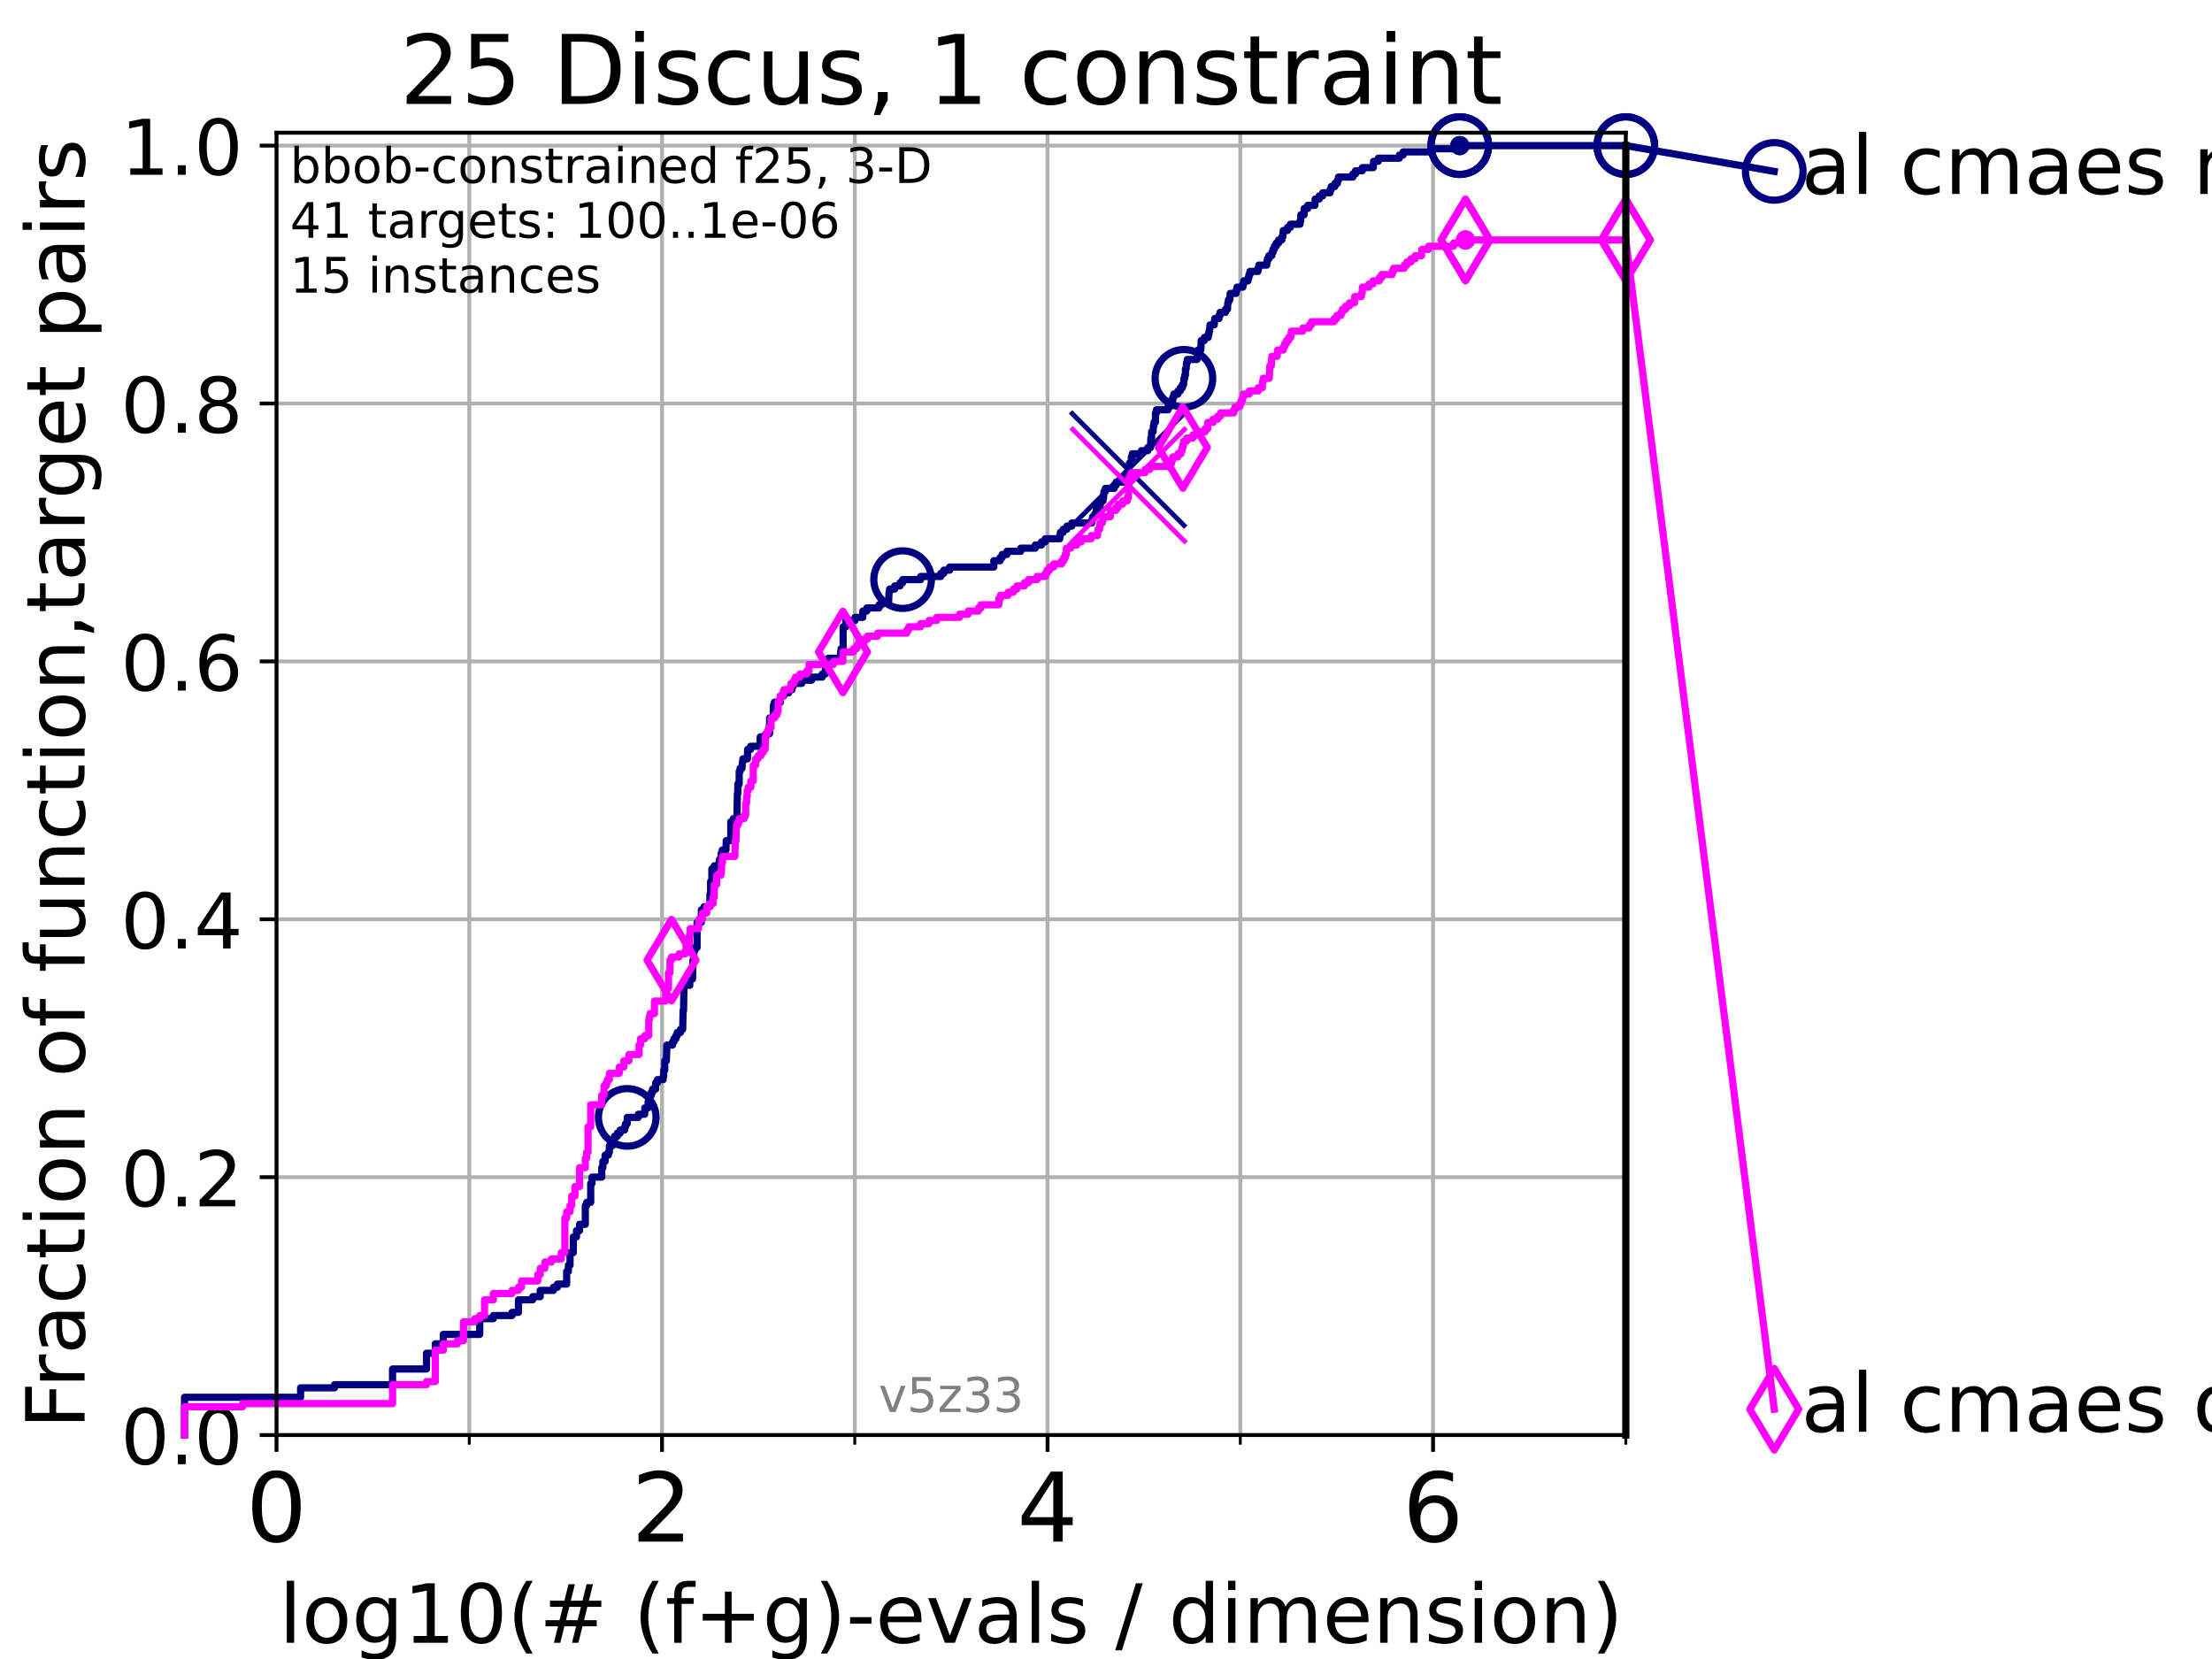 <?xml version="1.0" encoding="utf-8" standalone="no"?>
<!DOCTYPE svg PUBLIC "-//W3C//DTD SVG 1.1//EN"
  "http://www.w3.org/Graphics/SVG/1.1/DTD/svg11.dtd">
<!-- Created with matplotlib (https://matplotlib.org/) -->
<svg height="345.6pt" version="1.1" viewBox="0 0 460.8 345.6" width="460.8pt" xmlns="http://www.w3.org/2000/svg" xmlns:xlink="http://www.w3.org/1999/xlink">
 <defs>
  <style type="text/css">*{stroke-linecap:butt;stroke-linejoin:round;}</style>
 </defs>
 <g id="figure_1">
  <g id="patch_1">
   <path d="M 0 345.6 
L 460.8 345.6 
L 460.8 0 
L 0 0 
z
" style="fill:#ffffff;"/>
  </g>
  <g id="axes_1">
   <g id="patch_2">
    <path d="M 57.6 298.944 
L 338.688 298.944 
L 338.688 27.648 
L 57.6 27.648 
z
" style="fill:#ffffff;"/>
   </g>
   <g id="matplotlib.axis_1">
    <g id="xtick_1">
     <g id="line2d_1">
      <path clip-path="url(#p098bc549df)" d="M 57.6 298.944 
L 57.6 27.648 
" style="fill:none;stroke:#b0b0b0;stroke-linecap:square;stroke-width:0.8;"/>
     </g>
     <g id="line2d_2">
      <defs>
       <path d="M 0 0 
L 0 3.5 
" id="mf035727c86" style="stroke:#000000;stroke-width:0.8;"/>
      </defs>
      <g>
       <use style="stroke:#000000;stroke-width:0.8;" x="57.6" xlink:href="#mf035727c86" y="298.944"/>
      </g>
     </g>
     <g id="text_1">
      <!-- 0 -->
      <g transform="translate(51.237 321.141)scale(0.2 -0.2)">
       <defs>
        <path d="M 31.781 66.406 
Q 24.172 66.406 20.328 58.906 
Q 16.5 51.422 16.5 36.375 
Q 16.5 21.391 20.328 13.891 
Q 24.172 6.391 31.781 6.391 
Q 39.453 6.391 43.281 13.891 
Q 47.125 21.391 47.125 36.375 
Q 47.125 51.422 43.281 58.906 
Q 39.453 66.406 31.781 66.406 
z
M 31.781 74.219 
Q 44.047 74.219 50.516 64.516 
Q 56.984 54.828 56.984 36.375 
Q 56.984 17.969 50.516 8.266 
Q 44.047 -1.422 31.781 -1.422 
Q 19.531 -1.422 13.062 8.266 
Q 6.594 17.969 6.594 36.375 
Q 6.594 54.828 13.062 64.516 
Q 19.531 74.219 31.781 74.219 
z
" id="DejaVuSans-48"/>
       </defs>
       <use xlink:href="#DejaVuSans-48"/>
      </g>
     </g>
    </g>
    <g id="xtick_2">
     <g id="line2d_3">
      <path clip-path="url(#p098bc549df)" d="M 137.911 298.944 
L 137.911 27.648 
" style="fill:none;stroke:#b0b0b0;stroke-linecap:square;stroke-width:0.8;"/>
     </g>
     <g id="line2d_4">
      <g>
       <use style="stroke:#000000;stroke-width:0.8;" x="137.911" xlink:href="#mf035727c86" y="298.944"/>
      </g>
     </g>
     <g id="text_2">
      <!-- 2 -->
      <g transform="translate(131.548 321.141)scale(0.2 -0.2)">
       <defs>
        <path d="M 19.188 8.297 
L 53.609 8.297 
L 53.609 0 
L 7.328 0 
L 7.328 8.297 
Q 12.938 14.109 22.625 23.891 
Q 32.328 33.688 34.812 36.531 
Q 39.547 41.844 41.422 45.531 
Q 43.312 49.219 43.312 52.781 
Q 43.312 58.594 39.234 62.25 
Q 35.156 65.922 28.609 65.922 
Q 23.969 65.922 18.812 64.312 
Q 13.672 62.703 7.812 59.422 
L 7.812 69.391 
Q 13.766 71.781 18.938 73 
Q 24.125 74.219 28.422 74.219 
Q 39.75 74.219 46.484 68.547 
Q 53.219 62.891 53.219 53.422 
Q 53.219 48.922 51.531 44.891 
Q 49.859 40.875 45.406 35.406 
Q 44.188 33.984 37.641 27.219 
Q 31.109 20.453 19.188 8.297 
z
" id="DejaVuSans-50"/>
       </defs>
       <use xlink:href="#DejaVuSans-50"/>
      </g>
     </g>
    </g>
    <g id="xtick_3">
     <g id="line2d_5">
      <path clip-path="url(#p098bc549df)" d="M 218.222 298.944 
L 218.222 27.648 
" style="fill:none;stroke:#b0b0b0;stroke-linecap:square;stroke-width:0.8;"/>
     </g>
     <g id="line2d_6">
      <g>
       <use style="stroke:#000000;stroke-width:0.8;" x="218.222" xlink:href="#mf035727c86" y="298.944"/>
      </g>
     </g>
     <g id="text_3">
      <!-- 4 -->
      <g transform="translate(211.859 321.141)scale(0.2 -0.2)">
       <defs>
        <path d="M 37.797 64.312 
L 12.891 25.391 
L 37.797 25.391 
z
M 35.203 72.906 
L 47.609 72.906 
L 47.609 25.391 
L 58.016 25.391 
L 58.016 17.188 
L 47.609 17.188 
L 47.609 0 
L 37.797 0 
L 37.797 17.188 
L 4.891 17.188 
L 4.891 26.703 
z
" id="DejaVuSans-52"/>
       </defs>
       <use xlink:href="#DejaVuSans-52"/>
      </g>
     </g>
    </g>
    <g id="xtick_4">
     <g id="line2d_7">
      <path clip-path="url(#p098bc549df)" d="M 298.533 298.944 
L 298.533 27.648 
" style="fill:none;stroke:#b0b0b0;stroke-linecap:square;stroke-width:0.8;"/>
     </g>
     <g id="line2d_8">
      <g>
       <use style="stroke:#000000;stroke-width:0.8;" x="298.533" xlink:href="#mf035727c86" y="298.944"/>
      </g>
     </g>
     <g id="text_4">
      <!-- 6 -->
      <g transform="translate(292.17 321.141)scale(0.2 -0.2)">
       <defs>
        <path d="M 33.016 40.375 
Q 26.375 40.375 22.484 35.828 
Q 18.609 31.297 18.609 23.391 
Q 18.609 15.531 22.484 10.953 
Q 26.375 6.391 33.016 6.391 
Q 39.656 6.391 43.531 10.953 
Q 47.406 15.531 47.406 23.391 
Q 47.406 31.297 43.531 35.828 
Q 39.656 40.375 33.016 40.375 
z
M 52.594 71.297 
L 52.594 62.312 
Q 48.875 64.062 45.094 64.984 
Q 41.312 65.922 37.594 65.922 
Q 27.828 65.922 22.672 59.328 
Q 17.531 52.734 16.797 39.406 
Q 19.672 43.656 24.016 45.922 
Q 28.375 48.188 33.594 48.188 
Q 44.578 48.188 50.953 41.516 
Q 57.328 34.859 57.328 23.391 
Q 57.328 12.156 50.688 5.359 
Q 44.047 -1.422 33.016 -1.422 
Q 20.359 -1.422 13.672 8.266 
Q 6.984 17.969 6.984 36.375 
Q 6.984 53.656 15.188 63.938 
Q 23.391 74.219 37.203 74.219 
Q 40.922 74.219 44.703 73.484 
Q 48.484 72.75 52.594 71.297 
z
" id="DejaVuSans-54"/>
       </defs>
       <use xlink:href="#DejaVuSans-54"/>
      </g>
     </g>
    </g>
    <g id="xtick_5">
     <g id="line2d_9">
      <path clip-path="url(#p098bc549df)" d="M 97.755 298.944 
L 97.755 27.648 
" style="fill:none;stroke:#b0b0b0;stroke-linecap:square;stroke-width:0.8;"/>
     </g>
     <g id="line2d_10">
      <defs>
       <path d="M 0 0 
L 0 2 
" id="m7928e38329" style="stroke:#000000;stroke-width:0.6;"/>
      </defs>
      <g>
       <use style="stroke:#000000;stroke-width:0.6;" x="97.755" xlink:href="#m7928e38329" y="298.944"/>
      </g>
     </g>
    </g>
    <g id="xtick_6">
     <g id="line2d_11">
      <path clip-path="url(#p098bc549df)" d="M 178.066 298.944 
L 178.066 27.648 
" style="fill:none;stroke:#b0b0b0;stroke-linecap:square;stroke-width:0.8;"/>
     </g>
     <g id="line2d_12">
      <g>
       <use style="stroke:#000000;stroke-width:0.6;" x="178.066" xlink:href="#m7928e38329" y="298.944"/>
      </g>
     </g>
    </g>
    <g id="xtick_7">
     <g id="line2d_13">
      <path clip-path="url(#p098bc549df)" d="M 258.377 298.944 
L 258.377 27.648 
" style="fill:none;stroke:#b0b0b0;stroke-linecap:square;stroke-width:0.8;"/>
     </g>
     <g id="line2d_14">
      <g>
       <use style="stroke:#000000;stroke-width:0.6;" x="258.377" xlink:href="#m7928e38329" y="298.944"/>
      </g>
     </g>
    </g>
    <g id="xtick_8">
     <g id="line2d_15">
      <path clip-path="url(#p098bc549df)" d="M 338.688 298.944 
L 338.688 27.648 
" style="fill:none;stroke:#b0b0b0;stroke-linecap:square;stroke-width:0.8;"/>
     </g>
     <g id="line2d_16">
      <g>
       <use style="stroke:#000000;stroke-width:0.6;" x="338.688" xlink:href="#m7928e38329" y="298.944"/>
      </g>
     </g>
    </g>
    <g id="text_5">
     <!-- log10(# (f+g)-evals / dimension) -->
     <g transform="translate(58.145 342.218)scale(0.17 -0.17)">
      <defs>
       <path d="M 9.422 75.984 
L 18.406 75.984 
L 18.406 0 
L 9.422 0 
z
" id="DejaVuSans-108"/>
       <path d="M 30.609 48.391 
Q 23.391 48.391 19.188 42.75 
Q 14.984 37.109 14.984 27.297 
Q 14.984 17.484 19.156 11.844 
Q 23.344 6.203 30.609 6.203 
Q 37.797 6.203 41.984 11.859 
Q 46.188 17.531 46.188 27.297 
Q 46.188 37.016 41.984 42.703 
Q 37.797 48.391 30.609 48.391 
z
M 30.609 56 
Q 42.328 56 49.016 48.375 
Q 55.719 40.766 55.719 27.297 
Q 55.719 13.875 49.016 6.219 
Q 42.328 -1.422 30.609 -1.422 
Q 18.844 -1.422 12.172 6.219 
Q 5.516 13.875 5.516 27.297 
Q 5.516 40.766 12.172 48.375 
Q 18.844 56 30.609 56 
z
" id="DejaVuSans-111"/>
       <path d="M 45.406 27.984 
Q 45.406 37.75 41.375 43.109 
Q 37.359 48.484 30.078 48.484 
Q 22.859 48.484 18.828 43.109 
Q 14.797 37.75 14.797 27.984 
Q 14.797 18.266 18.828 12.891 
Q 22.859 7.516 30.078 7.516 
Q 37.359 7.516 41.375 12.891 
Q 45.406 18.266 45.406 27.984 
z
M 54.391 6.781 
Q 54.391 -7.172 48.188 -13.984 
Q 42 -20.797 29.203 -20.797 
Q 24.469 -20.797 20.266 -20.094 
Q 16.062 -19.391 12.109 -17.922 
L 12.109 -9.188 
Q 16.062 -11.328 19.922 -12.344 
Q 23.781 -13.375 27.781 -13.375 
Q 36.625 -13.375 41.016 -8.766 
Q 45.406 -4.156 45.406 5.172 
L 45.406 9.625 
Q 42.625 4.781 38.281 2.391 
Q 33.938 0 27.875 0 
Q 17.828 0 11.672 7.656 
Q 5.516 15.328 5.516 27.984 
Q 5.516 40.672 11.672 48.328 
Q 17.828 56 27.875 56 
Q 33.938 56 38.281 53.609 
Q 42.625 51.219 45.406 46.391 
L 45.406 54.688 
L 54.391 54.688 
z
" id="DejaVuSans-103"/>
       <path d="M 12.406 8.297 
L 28.516 8.297 
L 28.516 63.922 
L 10.984 60.406 
L 10.984 69.391 
L 28.422 72.906 
L 38.281 72.906 
L 38.281 8.297 
L 54.391 8.297 
L 54.391 0 
L 12.406 0 
z
" id="DejaVuSans-49"/>
       <path d="M 31 75.875 
Q 24.469 64.656 21.281 53.656 
Q 18.109 42.672 18.109 31.391 
Q 18.109 20.125 21.312 9.062 
Q 24.516 -2 31 -13.188 
L 23.188 -13.188 
Q 15.875 -1.703 12.234 9.375 
Q 8.594 20.453 8.594 31.391 
Q 8.594 42.281 12.203 53.312 
Q 15.828 64.359 23.188 75.875 
z
" id="DejaVuSans-40"/>
       <path d="M 51.125 44 
L 36.922 44 
L 32.812 27.688 
L 47.125 27.688 
z
M 43.797 71.781 
L 38.719 51.516 
L 52.984 51.516 
L 58.109 71.781 
L 65.922 71.781 
L 60.891 51.516 
L 76.125 51.516 
L 76.125 44 
L 58.984 44 
L 54.984 27.688 
L 70.516 27.688 
L 70.516 20.219 
L 53.078 20.219 
L 48 0 
L 40.188 0 
L 45.219 20.219 
L 30.906 20.219 
L 25.875 0 
L 18.016 0 
L 23.094 20.219 
L 7.719 20.219 
L 7.719 27.688 
L 24.906 27.688 
L 29 44 
L 13.281 44 
L 13.281 51.516 
L 30.906 51.516 
L 35.891 71.781 
z
" id="DejaVuSans-35"/>
       <path id="DejaVuSans-32"/>
       <path d="M 37.109 75.984 
L 37.109 68.5 
L 28.516 68.5 
Q 23.688 68.5 21.797 66.547 
Q 19.922 64.594 19.922 59.516 
L 19.922 54.688 
L 34.719 54.688 
L 34.719 47.703 
L 19.922 47.703 
L 19.922 0 
L 10.891 0 
L 10.891 47.703 
L 2.297 47.703 
L 2.297 54.688 
L 10.891 54.688 
L 10.891 58.5 
Q 10.891 67.625 15.141 71.797 
Q 19.391 75.984 28.609 75.984 
z
" id="DejaVuSans-102"/>
       <path d="M 46 62.703 
L 46 35.5 
L 73.188 35.5 
L 73.188 27.203 
L 46 27.203 
L 46 0 
L 37.797 0 
L 37.797 27.203 
L 10.594 27.203 
L 10.594 35.5 
L 37.797 35.5 
L 37.797 62.703 
z
" id="DejaVuSans-43"/>
       <path d="M 8.016 75.875 
L 15.828 75.875 
Q 23.141 64.359 26.781 53.312 
Q 30.422 42.281 30.422 31.391 
Q 30.422 20.453 26.781 9.375 
Q 23.141 -1.703 15.828 -13.188 
L 8.016 -13.188 
Q 14.5 -2 17.703 9.062 
Q 20.906 20.125 20.906 31.391 
Q 20.906 42.672 17.703 53.656 
Q 14.5 64.656 8.016 75.875 
z
" id="DejaVuSans-41"/>
       <path d="M 4.891 31.391 
L 31.203 31.391 
L 31.203 23.391 
L 4.891 23.391 
z
" id="DejaVuSans-45"/>
       <path d="M 56.203 29.594 
L 56.203 25.203 
L 14.891 25.203 
Q 15.484 15.922 20.484 11.062 
Q 25.484 6.203 34.422 6.203 
Q 39.594 6.203 44.453 7.469 
Q 49.312 8.734 54.109 11.281 
L 54.109 2.781 
Q 49.266 0.734 44.188 -0.344 
Q 39.109 -1.422 33.891 -1.422 
Q 20.797 -1.422 13.156 6.188 
Q 5.516 13.812 5.516 26.812 
Q 5.516 40.234 12.766 48.109 
Q 20.016 56 32.328 56 
Q 43.359 56 49.781 48.891 
Q 56.203 41.797 56.203 29.594 
z
M 47.219 32.234 
Q 47.125 39.594 43.094 43.984 
Q 39.062 48.391 32.422 48.391 
Q 24.906 48.391 20.391 44.141 
Q 15.875 39.891 15.188 32.172 
z
" id="DejaVuSans-101"/>
       <path d="M 2.984 54.688 
L 12.5 54.688 
L 29.594 8.797 
L 46.688 54.688 
L 56.203 54.688 
L 35.688 0 
L 23.484 0 
z
" id="DejaVuSans-118"/>
       <path d="M 34.281 27.484 
Q 23.391 27.484 19.188 25 
Q 14.984 22.516 14.984 16.5 
Q 14.984 11.719 18.141 8.906 
Q 21.297 6.109 26.703 6.109 
Q 34.188 6.109 38.703 11.406 
Q 43.219 16.703 43.219 25.484 
L 43.219 27.484 
z
M 52.203 31.203 
L 52.203 0 
L 43.219 0 
L 43.219 8.297 
Q 40.141 3.328 35.547 0.953 
Q 30.953 -1.422 24.312 -1.422 
Q 15.922 -1.422 10.953 3.297 
Q 6 8.016 6 15.922 
Q 6 25.141 12.172 29.828 
Q 18.359 34.516 30.609 34.516 
L 43.219 34.516 
L 43.219 35.406 
Q 43.219 41.609 39.141 45 
Q 35.062 48.391 27.688 48.391 
Q 23 48.391 18.547 47.266 
Q 14.109 46.141 10.016 43.891 
L 10.016 52.203 
Q 14.938 54.109 19.578 55.047 
Q 24.219 56 28.609 56 
Q 40.484 56 46.344 49.844 
Q 52.203 43.703 52.203 31.203 
z
" id="DejaVuSans-97"/>
       <path d="M 44.281 53.078 
L 44.281 44.578 
Q 40.484 46.531 36.375 47.5 
Q 32.281 48.484 27.875 48.484 
Q 21.188 48.484 17.844 46.438 
Q 14.5 44.391 14.5 40.281 
Q 14.5 37.156 16.891 35.375 
Q 19.281 33.594 26.516 31.984 
L 29.594 31.297 
Q 39.156 29.25 43.188 25.516 
Q 47.219 21.781 47.219 15.094 
Q 47.219 7.469 41.188 3.016 
Q 35.156 -1.422 24.609 -1.422 
Q 20.219 -1.422 15.453 -0.562 
Q 10.688 0.297 5.422 2 
L 5.422 11.281 
Q 10.406 8.688 15.234 7.391 
Q 20.062 6.109 24.812 6.109 
Q 31.156 6.109 34.562 8.281 
Q 37.984 10.453 37.984 14.406 
Q 37.984 18.062 35.516 20.016 
Q 33.062 21.969 24.703 23.781 
L 21.578 24.516 
Q 13.234 26.266 9.516 29.906 
Q 5.812 33.547 5.812 39.891 
Q 5.812 47.609 11.281 51.797 
Q 16.75 56 26.812 56 
Q 31.781 56 36.172 55.266 
Q 40.578 54.547 44.281 53.078 
z
" id="DejaVuSans-115"/>
       <path d="M 25.391 72.906 
L 33.688 72.906 
L 8.297 -9.281 
L 0 -9.281 
z
" id="DejaVuSans-47"/>
       <path d="M 45.406 46.391 
L 45.406 75.984 
L 54.391 75.984 
L 54.391 0 
L 45.406 0 
L 45.406 8.203 
Q 42.578 3.328 38.25 0.953 
Q 33.938 -1.422 27.875 -1.422 
Q 17.969 -1.422 11.734 6.484 
Q 5.516 14.406 5.516 27.297 
Q 5.516 40.188 11.734 48.094 
Q 17.969 56 27.875 56 
Q 33.938 56 38.25 53.625 
Q 42.578 51.266 45.406 46.391 
z
M 14.797 27.297 
Q 14.797 17.391 18.875 11.75 
Q 22.953 6.109 30.078 6.109 
Q 37.203 6.109 41.297 11.75 
Q 45.406 17.391 45.406 27.297 
Q 45.406 37.203 41.297 42.844 
Q 37.203 48.484 30.078 48.484 
Q 22.953 48.484 18.875 42.844 
Q 14.797 37.203 14.797 27.297 
z
" id="DejaVuSans-100"/>
       <path d="M 9.422 54.688 
L 18.406 54.688 
L 18.406 0 
L 9.422 0 
z
M 9.422 75.984 
L 18.406 75.984 
L 18.406 64.594 
L 9.422 64.594 
z
" id="DejaVuSans-105"/>
       <path d="M 52 44.188 
Q 55.375 50.25 60.062 53.125 
Q 64.75 56 71.094 56 
Q 79.641 56 84.281 50.016 
Q 88.922 44.047 88.922 33.016 
L 88.922 0 
L 79.891 0 
L 79.891 32.719 
Q 79.891 40.578 77.094 44.375 
Q 74.312 48.188 68.609 48.188 
Q 61.625 48.188 57.562 43.547 
Q 53.516 38.922 53.516 30.906 
L 53.516 0 
L 44.484 0 
L 44.484 32.719 
Q 44.484 40.625 41.703 44.406 
Q 38.922 48.188 33.109 48.188 
Q 26.219 48.188 22.156 43.531 
Q 18.109 38.875 18.109 30.906 
L 18.109 0 
L 9.078 0 
L 9.078 54.688 
L 18.109 54.688 
L 18.109 46.188 
Q 21.188 51.219 25.484 53.609 
Q 29.781 56 35.688 56 
Q 41.656 56 45.828 52.969 
Q 50 49.953 52 44.188 
z
" id="DejaVuSans-109"/>
       <path d="M 54.891 33.016 
L 54.891 0 
L 45.906 0 
L 45.906 32.719 
Q 45.906 40.484 42.875 44.328 
Q 39.844 48.188 33.797 48.188 
Q 26.516 48.188 22.312 43.547 
Q 18.109 38.922 18.109 30.906 
L 18.109 0 
L 9.078 0 
L 9.078 54.688 
L 18.109 54.688 
L 18.109 46.188 
Q 21.344 51.125 25.703 53.562 
Q 30.078 56 35.797 56 
Q 45.219 56 50.047 50.172 
Q 54.891 44.344 54.891 33.016 
z
" id="DejaVuSans-110"/>
      </defs>
      <use xlink:href="#DejaVuSans-108"/>
      <use x="27.783" xlink:href="#DejaVuSans-111"/>
      <use x="88.965" xlink:href="#DejaVuSans-103"/>
      <use x="152.441" xlink:href="#DejaVuSans-49"/>
      <use x="216.064" xlink:href="#DejaVuSans-48"/>
      <use x="279.688" xlink:href="#DejaVuSans-40"/>
      <use x="318.701" xlink:href="#DejaVuSans-35"/>
      <use x="402.49" xlink:href="#DejaVuSans-32"/>
      <use x="434.277" xlink:href="#DejaVuSans-40"/>
      <use x="473.291" xlink:href="#DejaVuSans-102"/>
      <use x="508.496" xlink:href="#DejaVuSans-43"/>
      <use x="592.285" xlink:href="#DejaVuSans-103"/>
      <use x="655.762" xlink:href="#DejaVuSans-41"/>
      <use x="694.775" xlink:href="#DejaVuSans-45"/>
      <use x="730.859" xlink:href="#DejaVuSans-101"/>
      <use x="792.383" xlink:href="#DejaVuSans-118"/>
      <use x="851.562" xlink:href="#DejaVuSans-97"/>
      <use x="912.842" xlink:href="#DejaVuSans-108"/>
      <use x="940.625" xlink:href="#DejaVuSans-115"/>
      <use x="992.725" xlink:href="#DejaVuSans-32"/>
      <use x="1024.512" xlink:href="#DejaVuSans-47"/>
      <use x="1058.203" xlink:href="#DejaVuSans-32"/>
      <use x="1089.99" xlink:href="#DejaVuSans-100"/>
      <use x="1153.467" xlink:href="#DejaVuSans-105"/>
      <use x="1181.25" xlink:href="#DejaVuSans-109"/>
      <use x="1278.662" xlink:href="#DejaVuSans-101"/>
      <use x="1340.186" xlink:href="#DejaVuSans-110"/>
      <use x="1403.564" xlink:href="#DejaVuSans-115"/>
      <use x="1455.664" xlink:href="#DejaVuSans-105"/>
      <use x="1483.447" xlink:href="#DejaVuSans-111"/>
      <use x="1544.629" xlink:href="#DejaVuSans-110"/>
      <use x="1608.008" xlink:href="#DejaVuSans-41"/>
     </g>
    </g>
   </g>
   <g id="matplotlib.axis_2">
    <g id="ytick_1">
     <g id="line2d_17">
      <path clip-path="url(#p098bc549df)" d="M 57.6 298.944 
L 338.688 298.944 
" style="fill:none;stroke:#b0b0b0;stroke-linecap:square;stroke-width:0.8;"/>
     </g>
     <g id="line2d_18">
      <defs>
       <path d="M 0 0 
L -3.5 0 
" id="m52465c3c43" style="stroke:#000000;stroke-width:0.8;"/>
      </defs>
      <g>
       <use style="stroke:#000000;stroke-width:0.8;" x="57.6" xlink:href="#m52465c3c43" y="298.944"/>
      </g>
     </g>
     <g id="text_6">
      <!-- 0.0 -->
      <g transform="translate(25.155 305.023)scale(0.16 -0.16)">
       <defs>
        <path d="M 10.688 12.406 
L 21 12.406 
L 21 0 
L 10.688 0 
z
" id="DejaVuSans-46"/>
       </defs>
       <use xlink:href="#DejaVuSans-48"/>
       <use x="63.623" xlink:href="#DejaVuSans-46"/>
       <use x="95.41" xlink:href="#DejaVuSans-48"/>
      </g>
     </g>
    </g>
    <g id="ytick_2">
     <g id="line2d_19">
      <path clip-path="url(#p098bc549df)" d="M 57.6 245.222 
L 338.688 245.222 
" style="fill:none;stroke:#b0b0b0;stroke-linecap:square;stroke-width:0.8;"/>
     </g>
     <g id="line2d_20">
      <g>
       <use style="stroke:#000000;stroke-width:0.8;" x="57.6" xlink:href="#m52465c3c43" y="245.222"/>
      </g>
     </g>
     <g id="text_7">
      <!-- 0.2 -->
      <g transform="translate(25.155 251.301)scale(0.16 -0.16)">
       <use xlink:href="#DejaVuSans-48"/>
       <use x="63.623" xlink:href="#DejaVuSans-46"/>
       <use x="95.41" xlink:href="#DejaVuSans-50"/>
      </g>
     </g>
    </g>
    <g id="ytick_3">
     <g id="line2d_21">
      <path clip-path="url(#p098bc549df)" d="M 57.6 191.5 
L 338.688 191.5 
" style="fill:none;stroke:#b0b0b0;stroke-linecap:square;stroke-width:0.8;"/>
     </g>
     <g id="line2d_22">
      <g>
       <use style="stroke:#000000;stroke-width:0.8;" x="57.6" xlink:href="#m52465c3c43" y="191.5"/>
      </g>
     </g>
     <g id="text_8">
      <!-- 0.4 -->
      <g transform="translate(25.155 197.579)scale(0.16 -0.16)">
       <use xlink:href="#DejaVuSans-48"/>
       <use x="63.623" xlink:href="#DejaVuSans-46"/>
       <use x="95.41" xlink:href="#DejaVuSans-52"/>
      </g>
     </g>
    </g>
    <g id="ytick_4">
     <g id="line2d_23">
      <path clip-path="url(#p098bc549df)" d="M 57.6 137.778 
L 338.688 137.778 
" style="fill:none;stroke:#b0b0b0;stroke-linecap:square;stroke-width:0.8;"/>
     </g>
     <g id="line2d_24">
      <g>
       <use style="stroke:#000000;stroke-width:0.8;" x="57.6" xlink:href="#m52465c3c43" y="137.778"/>
      </g>
     </g>
     <g id="text_9">
      <!-- 0.6 -->
      <g transform="translate(25.155 143.857)scale(0.16 -0.16)">
       <use xlink:href="#DejaVuSans-48"/>
       <use x="63.623" xlink:href="#DejaVuSans-46"/>
       <use x="95.41" xlink:href="#DejaVuSans-54"/>
      </g>
     </g>
    </g>
    <g id="ytick_5">
     <g id="line2d_25">
      <path clip-path="url(#p098bc549df)" d="M 57.6 84.056 
L 338.688 84.056 
" style="fill:none;stroke:#b0b0b0;stroke-linecap:square;stroke-width:0.8;"/>
     </g>
     <g id="line2d_26">
      <g>
       <use style="stroke:#000000;stroke-width:0.8;" x="57.6" xlink:href="#m52465c3c43" y="84.056"/>
      </g>
     </g>
     <g id="text_10">
      <!-- 0.8 -->
      <g transform="translate(25.155 90.135)scale(0.16 -0.16)">
       <defs>
        <path d="M 31.781 34.625 
Q 24.75 34.625 20.719 30.859 
Q 16.703 27.094 16.703 20.516 
Q 16.703 13.922 20.719 10.156 
Q 24.75 6.391 31.781 6.391 
Q 38.812 6.391 42.859 10.172 
Q 46.922 13.969 46.922 20.516 
Q 46.922 27.094 42.891 30.859 
Q 38.875 34.625 31.781 34.625 
z
M 21.922 38.812 
Q 15.578 40.375 12.031 44.719 
Q 8.5 49.078 8.5 55.328 
Q 8.5 64.062 14.719 69.141 
Q 20.953 74.219 31.781 74.219 
Q 42.672 74.219 48.875 69.141 
Q 55.078 64.062 55.078 55.328 
Q 55.078 49.078 51.531 44.719 
Q 48 40.375 41.703 38.812 
Q 48.828 37.156 52.797 32.312 
Q 56.781 27.484 56.781 20.516 
Q 56.781 9.906 50.312 4.234 
Q 43.844 -1.422 31.781 -1.422 
Q 19.734 -1.422 13.25 4.234 
Q 6.781 9.906 6.781 20.516 
Q 6.781 27.484 10.781 32.312 
Q 14.797 37.156 21.922 38.812 
z
M 18.312 54.391 
Q 18.312 48.734 21.844 45.562 
Q 25.391 42.391 31.781 42.391 
Q 38.141 42.391 41.719 45.562 
Q 45.312 48.734 45.312 54.391 
Q 45.312 60.062 41.719 63.234 
Q 38.141 66.406 31.781 66.406 
Q 25.391 66.406 21.844 63.234 
Q 18.312 60.062 18.312 54.391 
z
" id="DejaVuSans-56"/>
       </defs>
       <use xlink:href="#DejaVuSans-48"/>
       <use x="63.623" xlink:href="#DejaVuSans-46"/>
       <use x="95.41" xlink:href="#DejaVuSans-56"/>
      </g>
     </g>
    </g>
    <g id="ytick_6">
     <g id="line2d_27">
      <path clip-path="url(#p098bc549df)" d="M 57.6 30.334 
L 338.688 30.334 
" style="fill:none;stroke:#b0b0b0;stroke-linecap:square;stroke-width:0.8;"/>
     </g>
     <g id="line2d_28">
      <g>
       <use style="stroke:#000000;stroke-width:0.8;" x="57.6" xlink:href="#m52465c3c43" y="30.334"/>
      </g>
     </g>
     <g id="text_11">
      <!-- 1.0 -->
      <g transform="translate(25.155 36.413)scale(0.16 -0.16)">
       <use xlink:href="#DejaVuSans-49"/>
       <use x="63.623" xlink:href="#DejaVuSans-46"/>
       <use x="95.41" xlink:href="#DejaVuSans-48"/>
      </g>
     </g>
    </g>
    <g id="text_12">
     <!-- Fraction of function,target pairs -->
     <g transform="translate(17.62 297.681)rotate(-90)scale(0.17 -0.17)">
      <defs>
       <path d="M 9.812 72.906 
L 51.703 72.906 
L 51.703 64.594 
L 19.672 64.594 
L 19.672 43.109 
L 48.578 43.109 
L 48.578 34.812 
L 19.672 34.812 
L 19.672 0 
L 9.812 0 
z
" id="DejaVuSans-70"/>
       <path d="M 41.109 46.297 
Q 39.594 47.172 37.812 47.578 
Q 36.031 48 33.891 48 
Q 26.266 48 22.188 43.047 
Q 18.109 38.094 18.109 28.812 
L 18.109 0 
L 9.078 0 
L 9.078 54.688 
L 18.109 54.688 
L 18.109 46.188 
Q 20.953 51.172 25.484 53.578 
Q 30.031 56 36.531 56 
Q 37.453 56 38.578 55.875 
Q 39.703 55.766 41.062 55.516 
z
" id="DejaVuSans-114"/>
       <path d="M 48.781 52.594 
L 48.781 44.188 
Q 44.969 46.297 41.141 47.344 
Q 37.312 48.391 33.406 48.391 
Q 24.656 48.391 19.812 42.844 
Q 14.984 37.312 14.984 27.297 
Q 14.984 17.281 19.812 11.734 
Q 24.656 6.203 33.406 6.203 
Q 37.312 6.203 41.141 7.25 
Q 44.969 8.297 48.781 10.406 
L 48.781 2.094 
Q 45.016 0.344 40.984 -0.531 
Q 36.969 -1.422 32.422 -1.422 
Q 20.062 -1.422 12.781 6.344 
Q 5.516 14.109 5.516 27.297 
Q 5.516 40.672 12.859 48.328 
Q 20.219 56 33.016 56 
Q 37.156 56 41.109 55.141 
Q 45.062 54.297 48.781 52.594 
z
" id="DejaVuSans-99"/>
       <path d="M 18.312 70.219 
L 18.312 54.688 
L 36.812 54.688 
L 36.812 47.703 
L 18.312 47.703 
L 18.312 18.016 
Q 18.312 11.328 20.141 9.422 
Q 21.969 7.516 27.594 7.516 
L 36.812 7.516 
L 36.812 0 
L 27.594 0 
Q 17.188 0 13.234 3.875 
Q 9.281 7.766 9.281 18.016 
L 9.281 47.703 
L 2.688 47.703 
L 2.688 54.688 
L 9.281 54.688 
L 9.281 70.219 
z
" id="DejaVuSans-116"/>
       <path d="M 8.5 21.578 
L 8.5 54.688 
L 17.484 54.688 
L 17.484 21.922 
Q 17.484 14.156 20.5 10.266 
Q 23.531 6.391 29.594 6.391 
Q 36.859 6.391 41.078 11.031 
Q 45.312 15.672 45.312 23.688 
L 45.312 54.688 
L 54.297 54.688 
L 54.297 0 
L 45.312 0 
L 45.312 8.406 
Q 42.047 3.422 37.719 1 
Q 33.406 -1.422 27.688 -1.422 
Q 18.266 -1.422 13.375 4.438 
Q 8.5 10.297 8.5 21.578 
z
M 31.109 56 
z
" id="DejaVuSans-117"/>
       <path d="M 11.719 12.406 
L 22.016 12.406 
L 22.016 4 
L 14.016 -11.625 
L 7.719 -11.625 
L 11.719 4 
z
" id="DejaVuSans-44"/>
       <path d="M 18.109 8.203 
L 18.109 -20.797 
L 9.078 -20.797 
L 9.078 54.688 
L 18.109 54.688 
L 18.109 46.391 
Q 20.953 51.266 25.266 53.625 
Q 29.594 56 35.594 56 
Q 45.562 56 51.781 48.094 
Q 58.016 40.188 58.016 27.297 
Q 58.016 14.406 51.781 6.484 
Q 45.562 -1.422 35.594 -1.422 
Q 29.594 -1.422 25.266 0.953 
Q 20.953 3.328 18.109 8.203 
z
M 48.688 27.297 
Q 48.688 37.203 44.609 42.844 
Q 40.531 48.484 33.406 48.484 
Q 26.266 48.484 22.188 42.844 
Q 18.109 37.203 18.109 27.297 
Q 18.109 17.391 22.188 11.75 
Q 26.266 6.109 33.406 6.109 
Q 40.531 6.109 44.609 11.75 
Q 48.688 17.391 48.688 27.297 
z
" id="DejaVuSans-112"/>
      </defs>
      <use xlink:href="#DejaVuSans-70"/>
      <use x="50.27" xlink:href="#DejaVuSans-114"/>
      <use x="91.383" xlink:href="#DejaVuSans-97"/>
      <use x="152.662" xlink:href="#DejaVuSans-99"/>
      <use x="207.643" xlink:href="#DejaVuSans-116"/>
      <use x="246.852" xlink:href="#DejaVuSans-105"/>
      <use x="274.635" xlink:href="#DejaVuSans-111"/>
      <use x="335.816" xlink:href="#DejaVuSans-110"/>
      <use x="399.195" xlink:href="#DejaVuSans-32"/>
      <use x="430.982" xlink:href="#DejaVuSans-111"/>
      <use x="492.164" xlink:href="#DejaVuSans-102"/>
      <use x="527.369" xlink:href="#DejaVuSans-32"/>
      <use x="559.156" xlink:href="#DejaVuSans-102"/>
      <use x="594.361" xlink:href="#DejaVuSans-117"/>
      <use x="657.74" xlink:href="#DejaVuSans-110"/>
      <use x="721.119" xlink:href="#DejaVuSans-99"/>
      <use x="776.1" xlink:href="#DejaVuSans-116"/>
      <use x="815.309" xlink:href="#DejaVuSans-105"/>
      <use x="843.092" xlink:href="#DejaVuSans-111"/>
      <use x="904.273" xlink:href="#DejaVuSans-110"/>
      <use x="967.652" xlink:href="#DejaVuSans-44"/>
      <use x="999.439" xlink:href="#DejaVuSans-116"/>
      <use x="1038.648" xlink:href="#DejaVuSans-97"/>
      <use x="1099.928" xlink:href="#DejaVuSans-114"/>
      <use x="1139.291" xlink:href="#DejaVuSans-103"/>
      <use x="1202.768" xlink:href="#DejaVuSans-101"/>
      <use x="1264.291" xlink:href="#DejaVuSans-116"/>
      <use x="1303.5" xlink:href="#DejaVuSans-32"/>
      <use x="1335.287" xlink:href="#DejaVuSans-112"/>
      <use x="1398.764" xlink:href="#DejaVuSans-97"/>
      <use x="1460.043" xlink:href="#DejaVuSans-105"/>
      <use x="1487.826" xlink:href="#DejaVuSans-114"/>
      <use x="1528.939" xlink:href="#DejaVuSans-115"/>
     </g>
    </g>
   </g>
   <g id="line2d_29">
    <defs>
     <path d="M 0 1.5 
C 0.398 1.5 0.779 1.342 1.061 1.061 
C 1.342 0.779 1.5 0.398 1.5 0 
C 1.5 -0.398 1.342 -0.779 1.061 -1.061 
C 0.779 -1.342 0.398 -1.5 0 -1.5 
C -0.398 -1.5 -0.779 -1.342 -1.061 -1.061 
C -1.342 -0.779 -1.5 -0.398 -1.5 0 
C -1.5 0.398 -1.342 0.779 -1.061 1.061 
C -0.779 1.342 -0.398 1.5 0 1.5 
z
" id="m4a63aa5feb" style="stroke:#000080;"/>
    </defs>
    <g>
     <use style="fill:#000080;stroke:#000080;" x="304.102" xlink:href="#m4a63aa5feb" y="30.334"/>
     <use style="fill:#000080;stroke:#000080;" x="304.102" xlink:href="#m4a63aa5feb" y="30.334"/>
    </g>
   </g>
   <g id="line2d_30">
    <path d="M 38.441 298.944 
L 38.441 291.082 
L 62.617 291.082 
L 62.617 289.117 
L 69.688 289.117 
L 69.688 288.462 
L 81.776 288.462 
L 81.776 285.186 
L 88.847 285.186 
L 88.847 281.91 
L 90.684 281.91 
L 90.684 279.945 
L 92.347 279.945 
L 92.347 277.979 
L 99.938 277.979 
L 99.938 274.704 
L 102.772 274.704 
L 102.772 274.048 
L 106.664 274.048 
L 106.664 273.393 
L 108.006 273.393 
L 108.006 270.773 
L 110.969 270.773 
L 110.969 270.118 
L 112.532 270.118 
L 112.532 268.807 
L 115.291 268.807 
L 115.291 268.152 
L 116.122 268.152 
L 116.122 267.497 
L 118.04 267.497 
L 118.04 264.876 
L 118.4 264.876 
L 118.4 263.566 
L 118.752 263.566 
L 118.752 260.946 
L 119.436 260.946 
L 119.436 257.67 
L 120.094 257.67 
L 120.094 256.36 
L 120.728 256.36 
L 120.728 255.049 
L 121.931 255.049 
L 121.931 251.118 
L 122.22 251.118 
L 122.22 250.463 
L 123.057 250.463 
L 123.057 246.532 
L 123.327 246.532 
L 123.327 245.222 
L 125.352 245.222 
L 125.352 243.257 
L 125.589 243.257 
L 125.589 241.946 
L 126.054 241.946 
L 126.054 240.636 
L 126.729 240.636 
L 126.729 239.981 
L 126.948 239.981 
L 126.948 238.671 
L 127.59 238.671 
L 127.59 238.015 
L 128.006 238.015 
L 128.006 236.705 
L 128.611 236.705 
L 128.611 236.05 
L 129.195 236.05 
L 129.195 235.395 
L 130.128 235.395 
L 130.128 234.74 
L 130.309 234.74 
L 130.309 234.085 
L 130.665 234.085 
L 130.665 232.774 
L 132.971 232.774 
L 132.971 232.119 
L 134.308 232.119 
L 134.308 230.809 
L 135.008 230.809 
L 135.008 229.499 
L 135.281 229.499 
L 135.281 228.188 
L 135.682 228.188 
L 135.682 227.533 
L 135.944 227.533 
L 135.944 226.878 
L 136.583 226.878 
L 136.583 225.568 
L 136.955 225.568 
L 136.955 224.912 
L 138.142 224.912 
L 138.142 224.257 
L 138.256 224.257 
L 138.256 222.947 
L 138.483 222.947 
L 138.483 220.982 
L 138.817 220.982 
L 138.927 217.706 
L 140.094 217.706 
L 140.094 217.051 
L 140.399 217.051 
L 140.399 216.396 
L 140.797 216.396 
L 140.797 215.74 
L 141.09 215.74 
L 141.09 215.085 
L 141.756 215.085 
L 141.756 214.43 
L 142.216 214.43 
L 142.307 210.499 
L 142.397 210.499 
L 142.486 205.258 
L 143.695 205.258 
L 143.695 203.948 
L 144.27 203.948 
L 144.351 200.017 
L 144.511 200.017 
L 144.511 198.052 
L 144.748 198.052 
L 144.748 197.396 
L 145.213 197.396 
L 145.213 192.155 
L 146.107 192.155 
L 146.107 189.535 
L 146.679 189.535 
L 146.679 188.879 
L 147.901 188.879 
L 147.901 186.259 
L 148.032 186.259 
L 148.032 183.638 
L 148.29 183.638 
L 148.29 181.018 
L 148.796 181.018 
L 148.796 180.363 
L 149.765 180.363 
L 149.765 179.707 
L 149.882 179.707 
L 149.882 179.052 
L 150.23 179.052 
L 150.23 177.742 
L 150.458 177.742 
L 150.458 177.087 
L 151.233 177.087 
L 151.287 175.121 
L 152.233 175.121 
L 152.233 171.191 
L 152.786 171.191 
L 152.786 170.535 
L 153.514 170.535 
L 153.609 165.294 
L 153.703 165.294 
L 153.703 163.329 
L 153.983 163.329 
L 153.983 160.708 
L 154.167 160.708 
L 154.167 160.053 
L 154.574 160.053 
L 154.663 158.743 
L 154.752 158.743 
L 154.752 158.088 
L 155.7 158.088 
L 155.742 156.122 
L 156.358 156.122 
L 156.358 155.467 
L 158.268 155.467 
L 158.376 153.502 
L 159.524 153.502 
L 159.524 152.846 
L 160.314 152.846 
L 160.314 149.571 
L 161.1 149.571 
L 161.1 146.95 
L 161.314 146.95 
L 161.314 146.295 
L 162.574 146.295 
L 162.574 144.985 
L 163.267 144.985 
L 163.267 144.33 
L 164.295 144.33 
L 164.295 143.674 
L 164.998 143.674 
L 164.998 143.019 
L 165.218 143.019 
L 165.218 142.364 
L 167.016 142.364 
L 167.016 141.709 
L 169.061 141.709 
L 169.061 141.054 
L 171.289 141.054 
L 171.289 140.399 
L 171.946 140.399 
L 171.946 139.088 
L 172.546 139.088 
L 172.546 137.123 
L 175.026 137.123 
L 175.109 135.813 
L 175.205 135.813 
L 175.205 135.157 
L 175.638 135.157 
L 175.638 130.571 
L 176.216 130.571 
L 176.216 129.261 
L 178.113 129.261 
L 178.113 128.606 
L 179.739 128.606 
L 179.739 127.296 
L 180.584 127.296 
L 180.584 126.641 
L 183.118 126.641 
L 183.118 125.985 
L 183.658 125.985 
L 183.658 125.33 
L 185.114 125.33 
L 185.207 123.365 
L 185.307 123.365 
L 185.307 122.71 
L 186.379 122.71 
L 186.379 122.055 
L 187.497 122.055 
L 187.497 121.399 
L 188.03 121.399 
L 188.03 120.744 
L 191.79 120.744 
L 191.79 120.089 
L 195.989 120.089 
L 195.989 119.434 
L 196.618 119.434 
L 196.618 118.779 
L 197.82 118.779 
L 197.82 118.124 
L 207.034 118.124 
L 207.034 116.813 
L 208.335 116.813 
L 208.335 116.158 
L 208.769 116.158 
L 208.769 115.503 
L 209.757 115.503 
L 209.757 114.848 
L 212.637 114.848 
L 212.637 114.193 
L 215.68 114.193 
L 215.68 113.538 
L 216.961 113.538 
L 216.961 112.883 
L 217.743 112.883 
L 217.743 112.227 
L 220.773 112.227 
L 220.773 111.572 
L 220.885 111.572 
L 220.885 110.917 
L 221.461 110.917 
L 221.461 110.262 
L 222.24 110.262 
L 222.24 109.607 
L 223.271 109.607 
L 223.271 108.952 
L 227.427 108.952 
L 227.427 108.296 
L 227.612 108.296 
L 227.612 107.641 
L 228.103 107.641 
L 228.103 106.986 
L 228.329 106.986 
L 228.423 105.676 
L 229.175 105.676 
L 229.283 104.366 
L 229.779 104.366 
L 229.779 103.71 
L 229.899 103.71 
L 229.965 102.4 
L 230.261 102.4 
L 230.261 101.745 
L 232.106 101.745 
L 232.106 101.09 
L 232.5 101.09 
L 232.5 100.435 
L 234.597 100.435 
L 234.664 98.469 
L 234.986 98.469 
L 235.073 97.159 
L 235.266 97.159 
L 235.266 96.504 
L 235.676 96.504 
L 235.676 95.194 
L 235.88 95.194 
L 235.88 94.538 
L 237.771 94.538 
L 237.771 93.883 
L 239.111 93.883 
L 239.111 93.228 
L 239.686 93.228 
L 239.732 91.263 
L 239.897 91.263 
L 239.897 89.952 
L 240.211 89.952 
L 240.281 88.642 
L 240.391 88.642 
L 240.391 87.987 
L 240.698 87.987 
L 240.707 86.022 
L 240.909 86.022 
L 240.909 85.366 
L 243.335 85.366 
L 243.335 84.711 
L 243.764 84.711 
L 243.764 84.056 
L 243.988 84.056 
L 243.988 83.401 
L 244.3 83.401 
L 244.3 82.746 
L 244.523 82.746 
L 244.523 82.091 
L 245.376 82.091 
L 245.376 81.435 
L 245.878 81.435 
L 245.878 80.78 
L 246.313 80.78 
L 246.313 80.125 
L 246.56 80.125 
L 246.632 78.815 
L 246.802 78.815 
L 246.802 78.16 
L 246.948 78.16 
L 246.948 76.849 
L 247.102 76.849 
L 247.178 75.539 
L 247.344 75.539 
L 247.344 74.884 
L 249.364 74.884 
L 249.459 73.574 
L 249.556 73.574 
L 249.556 72.919 
L 250.15 72.919 
L 250.222 70.953 
L 250.882 70.953 
L 250.882 70.298 
L 251.686 70.298 
L 251.686 69.643 
L 251.853 69.643 
L 251.853 68.988 
L 251.976 68.988 
L 252.062 67.677 
L 252.951 67.677 
L 253.04 66.367 
L 253.933 66.367 
L 253.933 65.712 
L 254.171 65.712 
L 254.171 65.057 
L 255.3 65.057 
L 255.3 64.402 
L 255.715 64.402 
L 255.772 63.091 
L 255.906 63.091 
L 255.906 62.436 
L 256.203 62.436 
L 256.269 61.126 
L 257.499 61.126 
L 257.499 60.471 
L 257.691 60.471 
L 257.691 59.816 
L 258.929 59.816 
L 258.929 59.161 
L 259.102 59.161 
L 259.102 58.505 
L 260.004 58.505 
L 260.004 57.85 
L 260.178 57.85 
L 260.178 57.195 
L 260.394 57.195 
L 260.394 56.54 
L 262.059 56.54 
L 262.059 55.885 
L 262.227 55.885 
L 262.227 55.23 
L 263.891 55.23 
L 263.891 54.575 
L 264.019 54.575 
L 264.019 53.919 
L 264.329 53.919 
L 264.329 53.264 
L 264.945 53.264 
L 264.945 52.609 
L 265.18 52.609 
L 265.18 51.954 
L 265.47 51.954 
L 265.47 51.299 
L 265.849 51.299 
L 265.849 50.644 
L 266.355 50.644 
L 266.355 49.988 
L 267.03 49.988 
L 267.03 49.333 
L 267.227 49.333 
L 267.321 48.023 
L 268.211 48.023 
L 268.211 47.368 
L 268.806 47.368 
L 268.806 46.713 
L 270.814 46.713 
L 270.814 46.058 
L 270.954 46.058 
L 270.987 44.747 
L 271.679 44.747 
L 271.679 43.437 
L 272.414 43.437 
L 272.414 42.782 
L 273.922 42.782 
L 273.963 41.472 
L 274.814 41.472 
L 274.814 40.816 
L 275.537 40.816 
L 275.537 40.161 
L 277.074 40.161 
L 277.074 39.506 
L 277.325 39.506 
L 277.325 38.851 
L 278.085 38.851 
L 278.085 38.196 
L 278.606 38.196 
L 278.606 37.541 
L 278.823 37.541 
L 278.823 36.886 
L 281.83 36.886 
L 281.83 36.23 
L 282.38 36.23 
L 282.38 35.575 
L 283.791 35.575 
L 283.791 34.92 
L 286.08 34.92 
L 286.143 33.61 
L 287.12 33.61 
L 287.12 32.955 
L 291.509 32.955 
L 291.509 32.3 
L 292.301 32.3 
L 292.301 31.644 
L 298.232 31.644 
L 298.232 30.989 
L 304.102 30.989 
L 304.102 30.334 
L 338.688 30.334 
L 338.688 30.334 
" style="fill:none;stroke:#000080;stroke-linecap:square;stroke-width:1.5;"/>
   </g>
   <g id="line2d_31">
    <defs>
     <path d="M 0 6 
C 1.591 6 3.117 5.368 4.243 4.243 
C 5.368 3.117 6 1.591 6 0 
C 6 -1.591 5.368 -3.117 4.243 -4.243 
C 3.117 -5.368 1.591 -6 0 -6 
C -1.591 -6 -3.117 -5.368 -4.243 -4.243 
C -5.368 -3.117 -6 -1.591 -6 0 
C -6 1.591 -5.368 3.117 -4.243 4.243 
C -3.117 5.368 -1.591 6 0 6 
z
" id="mec39e49e76" style="stroke:#000080;stroke-width:1.5;"/>
    </defs>
    <g>
     <use style="fill-opacity:0;stroke:#000080;stroke-width:1.5;" x="130.665" xlink:href="#mec39e49e76" y="232.774"/>
     <use style="fill-opacity:0;stroke:#000080;stroke-width:1.5;" x="188.03" xlink:href="#mec39e49e76" y="120.744"/>
     <use style="fill-opacity:0;stroke:#000080;stroke-width:1.5;" x="246.632" xlink:href="#mec39e49e76" y="78.815"/>
     <use style="fill-opacity:0;stroke:#000080;stroke-width:1.5;" x="304.102" xlink:href="#mec39e49e76" y="30.334"/>
     <use style="fill-opacity:0;stroke:#000080;stroke-width:1.5;" x="304.102" xlink:href="#mec39e49e76" y="30.334"/>
     <use style="fill-opacity:0;stroke:#000080;stroke-width:1.5;" x="338.688" xlink:href="#mec39e49e76" y="30.334"/>
    </g>
   </g>
   <g id="line2d_32">
    <path style="fill:none;stroke:#000080;stroke-linecap:square;stroke-width:1.5;"/>
    <g/>
   </g>
   <g id="line2d_33">
    <path clip-path="url(#p098bc549df)" d="M 235.009 97.814 
" style="fill:none;stroke:#000080;stroke-linecap:square;stroke-width:1.5;"/>
    <defs>
     <path d="M -12 12 
L 12 -12 
M -12 -12 
L 12 12 
" id="m17b52c2e7b" style="stroke:#000080;"/>
    </defs>
    <g clip-path="url(#p098bc549df)">
     <use style="fill:#000080;stroke:#000080;" x="235.009" xlink:href="#m17b52c2e7b" y="97.814"/>
    </g>
   </g>
   <g id="line2d_34">
    <defs>
     <path d="M 0 1.5 
C 0.398 1.5 0.779 1.342 1.061 1.061 
C 1.342 0.779 1.5 0.398 1.5 0 
C 1.5 -0.398 1.342 -0.779 1.061 -1.061 
C 0.779 -1.342 0.398 -1.5 0 -1.5 
C -0.398 -1.5 -0.779 -1.342 -1.061 -1.061 
C -1.342 -0.779 -1.5 -0.398 -1.5 0 
C -1.5 0.398 -1.342 0.779 -1.061 1.061 
C -0.779 1.342 -0.398 1.5 0 1.5 
z
" id="mb798bbb087" style="stroke:#ff00ff;"/>
    </defs>
    <g>
     <use style="fill:#ff00ff;stroke:#ff00ff;" x="305.292" xlink:href="#mb798bbb087" y="49.988"/>
     <use style="fill:#ff00ff;stroke:#ff00ff;" x="305.292" xlink:href="#mb798bbb087" y="49.988"/>
    </g>
   </g>
   <g id="line2d_35">
    <path d="M 38.441 298.944 
L 38.441 293.048 
L 50.529 293.048 
L 50.529 292.393 
L 81.776 292.393 
L 81.776 288.462 
L 88.847 288.462 
L 88.847 287.807 
L 90.684 287.807 
L 90.684 281.255 
L 92.347 281.255 
L 92.347 279.945 
L 95.26 279.945 
L 95.26 279.29 
L 96.552 279.29 
L 96.552 275.359 
L 98.881 275.359 
L 98.881 274.704 
L 99.938 274.704 
L 99.938 274.048 
L 100.935 274.048 
L 100.935 270.773 
L 102.772 270.773 
L 102.772 269.462 
L 106.664 269.462 
L 106.664 268.807 
L 108.006 268.807 
L 108.006 268.152 
L 108.64 268.152 
L 108.64 266.842 
L 112.026 266.842 
L 112.026 265.532 
L 112.532 265.532 
L 112.532 264.221 
L 113.501 264.221 
L 113.501 262.911 
L 114.86 262.911 
L 114.86 262.256 
L 116.914 262.256 
L 116.914 260.946 
L 117.673 260.946 
L 117.673 253.739 
L 118.04 253.739 
L 118.04 252.429 
L 118.752 252.429 
L 118.752 251.118 
L 119.097 251.118 
L 119.097 249.153 
L 119.768 249.153 
L 119.768 247.187 
L 120.728 247.187 
L 120.728 243.257 
L 121.931 243.257 
L 121.931 241.291 
L 122.22 241.291 
L 122.22 239.981 
L 122.503 239.981 
L 122.503 234.74 
L 123.057 234.74 
L 123.057 230.154 
L 125.352 230.154 
L 125.352 228.188 
L 125.823 228.188 
L 125.823 226.223 
L 126.282 226.223 
L 126.282 225.568 
L 126.507 225.568 
L 126.507 224.912 
L 126.948 224.912 
L 126.948 223.602 
L 129.002 223.602 
L 129.002 222.292 
L 129.945 222.292 
L 129.945 220.982 
L 131.013 220.982 
L 131.013 219.671 
L 133.125 219.671 
L 133.125 217.706 
L 133.428 217.706 
L 133.428 216.396 
L 134.308 216.396 
L 134.308 215.74 
L 135.145 215.74 
L 135.145 212.465 
L 135.281 212.465 
L 135.281 211.81 
L 135.415 211.81 
L 135.415 211.154 
L 136.33 211.154 
L 136.33 208.534 
L 138.595 208.534 
L 138.595 207.879 
L 138.706 207.879 
L 138.706 205.913 
L 139.253 205.913 
L 139.253 202.638 
L 139.573 202.638 
L 139.573 200.017 
L 139.887 200.017 
L 139.887 199.362 
L 141.474 199.362 
L 141.474 198.707 
L 142.753 198.707 
L 142.753 198.052 
L 142.928 198.052 
L 142.928 196.741 
L 143.612 196.741 
L 143.612 194.776 
L 143.779 194.776 
L 143.779 193.465 
L 145.516 193.465 
L 145.591 191.5 
L 146.324 191.5 
L 146.324 190.19 
L 147.233 190.19 
L 147.233 188.879 
L 147.835 188.879 
L 147.835 188.224 
L 148.545 188.224 
L 148.545 186.914 
L 148.796 186.914 
L 148.796 184.293 
L 149.287 184.293 
L 149.287 182.328 
L 150.172 182.328 
L 150.172 181.673 
L 150.287 181.673 
L 150.344 179.707 
L 150.514 179.707 
L 150.514 178.397 
L 153.081 178.397 
L 153.178 175.121 
L 153.323 175.121 
L 153.419 171.846 
L 153.75 171.846 
L 153.75 171.191 
L 153.983 171.191 
L 153.983 170.535 
L 155.016 170.535 
L 155.016 169.88 
L 155.318 169.88 
L 155.361 167.26 
L 155.531 167.26 
L 155.531 165.949 
L 155.658 165.949 
L 155.658 164.639 
L 155.867 164.639 
L 155.867 163.984 
L 156.439 163.984 
L 156.439 162.674 
L 156.914 162.674 
L 156.914 159.398 
L 157.415 159.398 
L 157.415 158.088 
L 157.902 158.088 
L 157.902 157.432 
L 158.484 157.432 
L 158.484 156.777 
L 158.977 156.777 
L 158.977 156.122 
L 159.389 156.122 
L 159.457 153.502 
L 159.591 153.502 
L 159.591 152.846 
L 159.923 152.846 
L 159.923 152.191 
L 160.152 152.191 
L 160.152 151.536 
L 160.633 151.536 
L 160.633 149.571 
L 161.375 149.571 
L 161.375 148.916 
L 161.853 148.916 
L 161.853 148.26 
L 162.087 148.26 
L 162.116 146.295 
L 162.375 146.295 
L 162.375 145.64 
L 162.574 145.64 
L 162.574 144.985 
L 163.103 144.985 
L 163.103 144.33 
L 163.294 144.33 
L 163.294 143.674 
L 164.625 143.674 
L 164.625 143.019 
L 164.8 143.019 
L 164.8 142.364 
L 165.387 142.364 
L 165.387 141.709 
L 165.697 141.709 
L 165.697 141.054 
L 166.662 141.054 
L 166.662 140.399 
L 168.079 140.399 
L 168.079 139.743 
L 168.547 139.743 
L 168.547 138.433 
L 173.599 138.433 
L 173.599 137.778 
L 175.598 137.778 
L 175.598 135.813 
L 177.773 135.813 
L 177.773 135.157 
L 178.434 135.157 
L 178.434 134.502 
L 178.939 134.502 
L 178.939 133.847 
L 179.918 133.847 
L 179.918 133.192 
L 180.665 133.192 
L 180.665 132.537 
L 182.82 132.537 
L 182.82 131.882 
L 188.901 131.882 
L 188.901 131.227 
L 189.303 131.227 
L 189.303 130.571 
L 191.785 130.571 
L 191.785 129.916 
L 193.541 129.916 
L 193.541 129.261 
L 195.11 129.261 
L 195.11 128.606 
L 199.88 128.606 
L 199.88 127.951 
L 201.672 127.951 
L 201.672 127.296 
L 203.82 127.296 
L 203.82 126.641 
L 204.35 126.641 
L 204.35 125.985 
L 208.067 125.985 
L 208.067 124.675 
L 208.43 124.675 
L 208.43 124.02 
L 210.008 124.02 
L 210.008 123.365 
L 211.122 123.365 
L 211.122 122.71 
L 211.82 122.71 
L 211.82 122.055 
L 213.404 122.055 
L 213.404 121.399 
L 214.241 121.399 
L 214.241 120.744 
L 216.03 120.744 
L 216.03 120.089 
L 217.775 120.089 
L 217.775 119.434 
L 218.104 119.434 
L 218.104 118.779 
L 218.657 118.779 
L 218.657 118.124 
L 219.498 118.124 
L 219.498 117.469 
L 221.173 117.469 
L 221.173 116.813 
L 221.617 116.813 
L 221.617 116.158 
L 221.913 116.158 
L 221.913 115.503 
L 222.143 115.503 
L 222.143 114.193 
L 223.048 114.193 
L 223.048 113.538 
L 224.302 113.538 
L 224.302 112.883 
L 225.262 112.883 
L 225.262 112.227 
L 227.322 112.227 
L 227.322 111.572 
L 228.627 111.572 
L 228.727 110.262 
L 229.053 110.262 
L 229.16 108.952 
L 229.628 108.952 
L 229.628 108.296 
L 229.836 108.296 
L 229.836 107.641 
L 231.3 107.641 
L 231.333 106.331 
L 232.47 106.331 
L 232.47 105.676 
L 232.976 105.676 
L 232.976 105.021 
L 233.846 105.021 
L 233.846 104.366 
L 234.811 104.366 
L 234.811 103.71 
L 235.064 103.71 
L 235.134 100.435 
L 235.176 100.435 
L 235.176 99.78 
L 235.299 99.78 
L 235.299 99.124 
L 235.633 99.124 
L 235.633 98.469 
L 238.527 98.469 
L 238.527 97.814 
L 239.516 97.814 
L 239.516 97.159 
L 242.988 97.159 
L 242.988 96.504 
L 244.067 96.504 
L 244.067 95.849 
L 244.278 95.849 
L 244.278 95.194 
L 245.374 95.194 
L 245.374 94.538 
L 246.013 94.538 
L 246.013 93.883 
L 246.248 93.883 
L 246.248 93.228 
L 246.413 93.228 
L 246.413 92.573 
L 246.576 92.573 
L 246.576 91.918 
L 247.19 91.918 
L 247.19 91.263 
L 248.494 91.263 
L 248.494 90.608 
L 249.414 90.608 
L 249.414 89.952 
L 251.046 89.952 
L 251.046 89.297 
L 251.598 89.297 
L 251.608 87.987 
L 252.723 87.987 
L 252.723 87.332 
L 253.687 87.332 
L 253.687 86.677 
L 254.272 86.677 
L 254.272 86.022 
L 257.012 86.022 
L 257.012 85.366 
L 257.3 85.366 
L 257.3 84.711 
L 258.287 84.711 
L 258.287 84.056 
L 258.555 84.056 
L 258.555 83.401 
L 258.856 83.401 
L 258.856 82.746 
L 259.002 82.746 
L 259.002 82.091 
L 260.234 82.091 
L 260.234 81.435 
L 262.109 81.435 
L 262.109 80.78 
L 262.975 80.78 
L 263.001 79.47 
L 263.136 79.47 
L 263.136 78.815 
L 264.407 78.815 
L 264.512 76.849 
L 264.536 76.849 
L 264.536 76.194 
L 264.848 76.194 
L 264.936 74.229 
L 266.054 74.229 
L 266.149 72.919 
L 267.342 72.919 
L 267.342 72.263 
L 267.607 72.263 
L 267.607 71.608 
L 267.96 71.608 
L 267.96 70.953 
L 268.454 70.953 
L 268.454 70.298 
L 268.883 70.298 
L 268.99 68.988 
L 271.382 68.988 
L 271.382 68.333 
L 272.745 68.333 
L 272.745 67.677 
L 273.196 67.677 
L 273.196 67.022 
L 277.925 67.022 
L 277.925 66.367 
L 278.482 66.367 
L 278.482 65.712 
L 279.346 65.712 
L 279.346 65.057 
L 279.652 65.057 
L 279.652 64.402 
L 280.348 64.402 
L 280.348 63.747 
L 281.115 63.747 
L 281.115 63.091 
L 282.162 63.091 
L 282.211 61.781 
L 283.589 61.781 
L 283.589 61.126 
L 283.758 61.126 
L 283.817 59.816 
L 285.165 59.816 
L 285.165 59.161 
L 286.012 59.161 
L 286.012 58.505 
L 287.332 58.505 
L 287.332 57.85 
L 287.825 57.85 
L 287.825 57.195 
L 290.004 57.195 
L 290.004 56.54 
L 290.291 56.54 
L 290.291 55.885 
L 292.518 55.885 
L 292.518 55.23 
L 293.06 55.23 
L 293.06 54.575 
L 293.918 54.575 
L 293.918 53.919 
L 294.789 53.919 
L 294.789 53.264 
L 296.123 53.264 
L 296.203 51.954 
L 297.594 51.954 
L 297.594 51.299 
L 302.799 51.299 
L 302.799 50.644 
L 305.292 50.644 
L 305.292 49.988 
L 338.688 49.988 
L 338.688 49.988 
" style="fill:none;stroke:#ff00ff;stroke-linecap:square;stroke-width:1.5;"/>
   </g>
   <g id="line2d_36">
    <defs>
     <path d="M -0 8.485 
L 5.091 0 
L 0 -8.485 
L -5.091 -0 
z
" id="meda1193383" style="stroke:#ff00ff;stroke-linejoin:miter;stroke-width:1.5;"/>
    </defs>
    <g>
     <use style="fill-opacity:0;stroke:#ff00ff;stroke-linejoin:miter;stroke-width:1.5;" x="139.887" xlink:href="#meda1193383" y="200.017"/>
     <use style="fill-opacity:0;stroke:#ff00ff;stroke-linejoin:miter;stroke-width:1.5;" x="175.598" xlink:href="#meda1193383" y="135.813"/>
     <use style="fill-opacity:0;stroke:#ff00ff;stroke-linejoin:miter;stroke-width:1.5;" x="246.413" xlink:href="#meda1193383" y="93.228"/>
     <use style="fill-opacity:0;stroke:#ff00ff;stroke-linejoin:miter;stroke-width:1.5;" x="305.292" xlink:href="#meda1193383" y="49.988"/>
     <use style="fill-opacity:0;stroke:#ff00ff;stroke-linejoin:miter;stroke-width:1.5;" x="305.292" xlink:href="#meda1193383" y="49.988"/>
     <use style="fill-opacity:0;stroke:#ff00ff;stroke-linejoin:miter;stroke-width:1.5;" x="338.688" xlink:href="#meda1193383" y="49.988"/>
    </g>
   </g>
   <g id="line2d_37">
    <path style="fill:none;stroke:#ff00ff;stroke-linecap:square;stroke-width:1.5;"/>
    <g/>
   </g>
   <g id="line2d_38">
    <path clip-path="url(#p098bc549df)" d="M 235.108 101.09 
" style="fill:none;stroke:#ff00ff;stroke-linecap:square;stroke-width:1.5;"/>
    <defs>
     <path d="M -12 12 
L 12 -12 
M -12 -12 
L 12 12 
" id="mc219e2df0f" style="stroke:#ff00ff;"/>
    </defs>
    <g clip-path="url(#p098bc549df)">
     <use style="fill:#ff00ff;stroke:#ff00ff;" x="235.108" xlink:href="#mc219e2df0f" y="101.09"/>
    </g>
   </g>
   <g id="line2d_39">
    <path d="M 338.688 49.988 
L 369.608 293.572 
" style="fill:none;stroke:#ff00ff;stroke-linecap:square;stroke-width:1.5;"/>
    <g>
     <use style="fill-opacity:0;stroke:#ff00ff;stroke-linejoin:miter;stroke-width:1.5;" x="338.688" xlink:href="#meda1193383" y="49.988"/>
     <use style="fill-opacity:0;stroke:#ff00ff;stroke-linejoin:miter;stroke-width:1.5;" x="369.608" xlink:href="#meda1193383" y="293.572"/>
    </g>
   </g>
   <g id="line2d_40">
    <path d="M 338.688 30.334 
L 369.608 35.706 
" style="fill:none;stroke:#000080;stroke-linecap:square;stroke-width:1.5;"/>
    <g>
     <use style="fill-opacity:0;stroke:#000080;stroke-width:1.5;" x="338.688" xlink:href="#mec39e49e76" y="30.334"/>
     <use style="fill-opacity:0;stroke:#000080;stroke-width:1.5;" x="369.608" xlink:href="#mec39e49e76" y="35.706"/>
    </g>
   </g>
   <g id="line2d_41">
    <path d="M 338.688 298.944 
L 338.688 30.334 
" style="fill:none;stroke:#000000;stroke-linecap:square;stroke-width:1.5;"/>
   </g>
   <g id="patch_3">
    <path d="M 57.6 298.944 
L 57.6 27.648 
" style="fill:none;stroke:#000000;stroke-linecap:square;stroke-linejoin:miter;stroke-width:0.8;"/>
   </g>
   <g id="patch_4">
    <path d="M 338.688 298.944 
L 338.688 27.648 
" style="fill:none;stroke:#000000;stroke-linecap:square;stroke-linejoin:miter;stroke-width:0.8;"/>
   </g>
   <g id="patch_5">
    <path d="M 57.6 298.944 
L 338.688 298.944 
" style="fill:none;stroke:#000000;stroke-linecap:square;stroke-linejoin:miter;stroke-width:0.8;"/>
   </g>
   <g id="patch_6">
    <path d="M 57.6 27.648 
L 338.688 27.648 
" style="fill:none;stroke:#000000;stroke-linecap:square;stroke-linejoin:miter;stroke-width:0.8;"/>
   </g>
   <g id="text_13">
    <!-- al cmaes old -->
    <g transform="translate(375.229 298.263)scale(0.17 -0.17)">
     <use xlink:href="#DejaVuSans-97"/>
     <use x="61.279" xlink:href="#DejaVuSans-108"/>
     <use x="89.062" xlink:href="#DejaVuSans-32"/>
     <use x="120.85" xlink:href="#DejaVuSans-99"/>
     <use x="175.83" xlink:href="#DejaVuSans-109"/>
     <use x="273.242" xlink:href="#DejaVuSans-97"/>
     <use x="334.521" xlink:href="#DejaVuSans-101"/>
     <use x="396.045" xlink:href="#DejaVuSans-115"/>
     <use x="448.145" xlink:href="#DejaVuSans-32"/>
     <use x="479.932" xlink:href="#DejaVuSans-111"/>
     <use x="541.113" xlink:href="#DejaVuSans-108"/>
     <use x="568.896" xlink:href="#DejaVuSans-100"/>
    </g>
   </g>
   <g id="text_14">
    <!-- al cmaes new -->
    <g transform="translate(375.229 40.397)scale(0.17 -0.17)">
     <defs>
      <path d="M 4.203 54.688 
L 13.188 54.688 
L 24.422 12.016 
L 35.594 54.688 
L 46.188 54.688 
L 57.422 12.016 
L 68.609 54.688 
L 77.594 54.688 
L 63.281 0 
L 52.688 0 
L 40.922 44.828 
L 29.109 0 
L 18.5 0 
z
" id="DejaVuSans-119"/>
     </defs>
     <use xlink:href="#DejaVuSans-97"/>
     <use x="61.279" xlink:href="#DejaVuSans-108"/>
     <use x="89.062" xlink:href="#DejaVuSans-32"/>
     <use x="120.85" xlink:href="#DejaVuSans-99"/>
     <use x="175.83" xlink:href="#DejaVuSans-109"/>
     <use x="273.242" xlink:href="#DejaVuSans-97"/>
     <use x="334.521" xlink:href="#DejaVuSans-101"/>
     <use x="396.045" xlink:href="#DejaVuSans-115"/>
     <use x="448.145" xlink:href="#DejaVuSans-32"/>
     <use x="479.932" xlink:href="#DejaVuSans-110"/>
     <use x="543.311" xlink:href="#DejaVuSans-101"/>
     <use x="604.834" xlink:href="#DejaVuSans-119"/>
    </g>
   </g>
   <g id="text_15">
    <!-- bbob-constrained f25, 3-D -->
    <g transform="translate(60.411 38.111)scale(0.102 -0.102)">
     <defs>
      <path d="M 48.688 27.297 
Q 48.688 37.203 44.609 42.844 
Q 40.531 48.484 33.406 48.484 
Q 26.266 48.484 22.188 42.844 
Q 18.109 37.203 18.109 27.297 
Q 18.109 17.391 22.188 11.75 
Q 26.266 6.109 33.406 6.109 
Q 40.531 6.109 44.609 11.75 
Q 48.688 17.391 48.688 27.297 
z
M 18.109 46.391 
Q 20.953 51.266 25.266 53.625 
Q 29.594 56 35.594 56 
Q 45.562 56 51.781 48.094 
Q 58.016 40.188 58.016 27.297 
Q 58.016 14.406 51.781 6.484 
Q 45.562 -1.422 35.594 -1.422 
Q 29.594 -1.422 25.266 0.953 
Q 20.953 3.328 18.109 8.203 
L 18.109 0 
L 9.078 0 
L 9.078 75.984 
L 18.109 75.984 
z
" id="DejaVuSans-98"/>
      <path d="M 10.797 72.906 
L 49.516 72.906 
L 49.516 64.594 
L 19.828 64.594 
L 19.828 46.734 
Q 21.969 47.469 24.109 47.828 
Q 26.266 48.188 28.422 48.188 
Q 40.625 48.188 47.75 41.5 
Q 54.891 34.812 54.891 23.391 
Q 54.891 11.625 47.562 5.094 
Q 40.234 -1.422 26.906 -1.422 
Q 22.312 -1.422 17.547 -0.641 
Q 12.797 0.141 7.719 1.703 
L 7.719 11.625 
Q 12.109 9.234 16.797 8.062 
Q 21.484 6.891 26.703 6.891 
Q 35.156 6.891 40.078 11.328 
Q 45.016 15.766 45.016 23.391 
Q 45.016 31 40.078 35.438 
Q 35.156 39.891 26.703 39.891 
Q 22.75 39.891 18.812 39.016 
Q 14.891 38.141 10.797 36.281 
z
" id="DejaVuSans-53"/>
      <path d="M 40.578 39.312 
Q 47.656 37.797 51.625 33 
Q 55.609 28.219 55.609 21.188 
Q 55.609 10.406 48.188 4.484 
Q 40.766 -1.422 27.094 -1.422 
Q 22.516 -1.422 17.656 -0.516 
Q 12.797 0.391 7.625 2.203 
L 7.625 11.719 
Q 11.719 9.328 16.594 8.109 
Q 21.484 6.891 26.812 6.891 
Q 36.078 6.891 40.938 10.547 
Q 45.797 14.203 45.797 21.188 
Q 45.797 27.641 41.281 31.266 
Q 36.766 34.906 28.719 34.906 
L 20.219 34.906 
L 20.219 43.016 
L 29.109 43.016 
Q 36.375 43.016 40.234 45.922 
Q 44.094 48.828 44.094 54.297 
Q 44.094 59.906 40.109 62.906 
Q 36.141 65.922 28.719 65.922 
Q 24.656 65.922 20.016 65.031 
Q 15.375 64.156 9.812 62.312 
L 9.812 71.094 
Q 15.438 72.656 20.344 73.438 
Q 25.25 74.219 29.594 74.219 
Q 40.828 74.219 47.359 69.109 
Q 53.906 64.016 53.906 55.328 
Q 53.906 49.266 50.438 45.094 
Q 46.969 40.922 40.578 39.312 
z
" id="DejaVuSans-51"/>
      <path d="M 19.672 64.797 
L 19.672 8.109 
L 31.594 8.109 
Q 46.688 8.109 53.688 14.938 
Q 60.688 21.781 60.688 36.531 
Q 60.688 51.172 53.688 57.984 
Q 46.688 64.797 31.594 64.797 
z
M 9.812 72.906 
L 30.078 72.906 
Q 51.266 72.906 61.172 64.094 
Q 71.094 55.281 71.094 36.531 
Q 71.094 17.672 61.125 8.828 
Q 51.172 0 30.078 0 
L 9.812 0 
z
" id="DejaVuSans-68"/>
     </defs>
     <use xlink:href="#DejaVuSans-98"/>
     <use x="63.477" xlink:href="#DejaVuSans-98"/>
     <use x="126.953" xlink:href="#DejaVuSans-111"/>
     <use x="188.135" xlink:href="#DejaVuSans-98"/>
     <use x="251.611" xlink:href="#DejaVuSans-45"/>
     <use x="287.695" xlink:href="#DejaVuSans-99"/>
     <use x="342.676" xlink:href="#DejaVuSans-111"/>
     <use x="403.857" xlink:href="#DejaVuSans-110"/>
     <use x="467.236" xlink:href="#DejaVuSans-115"/>
     <use x="519.336" xlink:href="#DejaVuSans-116"/>
     <use x="558.545" xlink:href="#DejaVuSans-114"/>
     <use x="599.658" xlink:href="#DejaVuSans-97"/>
     <use x="660.938" xlink:href="#DejaVuSans-105"/>
     <use x="688.721" xlink:href="#DejaVuSans-110"/>
     <use x="752.1" xlink:href="#DejaVuSans-101"/>
     <use x="813.623" xlink:href="#DejaVuSans-100"/>
     <use x="877.1" xlink:href="#DejaVuSans-32"/>
     <use x="908.887" xlink:href="#DejaVuSans-102"/>
     <use x="944.092" xlink:href="#DejaVuSans-50"/>
     <use x="1007.715" xlink:href="#DejaVuSans-53"/>
     <use x="1071.338" xlink:href="#DejaVuSans-44"/>
     <use x="1103.125" xlink:href="#DejaVuSans-32"/>
     <use x="1134.912" xlink:href="#DejaVuSans-51"/>
     <use x="1198.535" xlink:href="#DejaVuSans-45"/>
     <use x="1234.619" xlink:href="#DejaVuSans-68"/>
    </g>
    <!-- 41 targets: 100..1e-06 -->
    <g transform="translate(60.411 49.533)scale(0.102 -0.102)">
     <defs>
      <path d="M 11.719 12.406 
L 22.016 12.406 
L 22.016 0 
L 11.719 0 
z
M 11.719 51.703 
L 22.016 51.703 
L 22.016 39.312 
L 11.719 39.312 
z
" id="DejaVuSans-58"/>
     </defs>
     <use xlink:href="#DejaVuSans-52"/>
     <use x="63.623" xlink:href="#DejaVuSans-49"/>
     <use x="127.246" xlink:href="#DejaVuSans-32"/>
     <use x="159.033" xlink:href="#DejaVuSans-116"/>
     <use x="198.242" xlink:href="#DejaVuSans-97"/>
     <use x="259.521" xlink:href="#DejaVuSans-114"/>
     <use x="298.885" xlink:href="#DejaVuSans-103"/>
     <use x="362.361" xlink:href="#DejaVuSans-101"/>
     <use x="423.885" xlink:href="#DejaVuSans-116"/>
     <use x="463.094" xlink:href="#DejaVuSans-115"/>
     <use x="515.193" xlink:href="#DejaVuSans-58"/>
     <use x="548.885" xlink:href="#DejaVuSans-32"/>
     <use x="580.672" xlink:href="#DejaVuSans-49"/>
     <use x="644.295" xlink:href="#DejaVuSans-48"/>
     <use x="707.918" xlink:href="#DejaVuSans-48"/>
     <use x="771.541" xlink:href="#DejaVuSans-46"/>
     <use x="803.328" xlink:href="#DejaVuSans-46"/>
     <use x="835.115" xlink:href="#DejaVuSans-49"/>
     <use x="898.738" xlink:href="#DejaVuSans-101"/>
     <use x="960.262" xlink:href="#DejaVuSans-45"/>
     <use x="996.346" xlink:href="#DejaVuSans-48"/>
     <use x="1059.969" xlink:href="#DejaVuSans-54"/>
    </g>
    <!-- 15 instances -->
    <g transform="translate(60.411 60.955)scale(0.102 -0.102)">
     <use xlink:href="#DejaVuSans-49"/>
     <use x="63.623" xlink:href="#DejaVuSans-53"/>
     <use x="127.246" xlink:href="#DejaVuSans-32"/>
     <use x="159.033" xlink:href="#DejaVuSans-105"/>
     <use x="186.816" xlink:href="#DejaVuSans-110"/>
     <use x="250.195" xlink:href="#DejaVuSans-115"/>
     <use x="302.295" xlink:href="#DejaVuSans-116"/>
     <use x="341.504" xlink:href="#DejaVuSans-97"/>
     <use x="402.783" xlink:href="#DejaVuSans-110"/>
     <use x="466.162" xlink:href="#DejaVuSans-99"/>
     <use x="521.143" xlink:href="#DejaVuSans-101"/>
     <use x="582.666" xlink:href="#DejaVuSans-115"/>
    </g>
   </g>
   <g id="text_16">
    <!-- v5z33 -->
    <g style="fill:#808080;" transform="translate(183.017 294.151)scale(0.1 -0.1)">
     <defs>
      <path d="M 5.516 54.688 
L 48.188 54.688 
L 48.188 46.484 
L 14.406 7.172 
L 48.188 7.172 
L 48.188 0 
L 4.297 0 
L 4.297 8.203 
L 38.094 47.516 
L 5.516 47.516 
z
" id="DejaVuSans-122"/>
     </defs>
     <use xlink:href="#DejaVuSans-118"/>
     <use x="59.18" xlink:href="#DejaVuSans-53"/>
     <use x="122.803" xlink:href="#DejaVuSans-122"/>
     <use x="175.293" xlink:href="#DejaVuSans-51"/>
     <use x="238.916" xlink:href="#DejaVuSans-51"/>
    </g>
   </g>
   <g id="text_17">
    <!-- 25 Discus, 1 constraint -->
    <g transform="translate(83.252 21.648)scale(0.2 -0.2)">
     <use xlink:href="#DejaVuSans-50"/>
     <use x="63.623" xlink:href="#DejaVuSans-53"/>
     <use x="127.246" xlink:href="#DejaVuSans-32"/>
     <use x="159.033" xlink:href="#DejaVuSans-68"/>
     <use x="236.035" xlink:href="#DejaVuSans-105"/>
     <use x="263.818" xlink:href="#DejaVuSans-115"/>
     <use x="315.918" xlink:href="#DejaVuSans-99"/>
     <use x="370.898" xlink:href="#DejaVuSans-117"/>
     <use x="434.277" xlink:href="#DejaVuSans-115"/>
     <use x="486.377" xlink:href="#DejaVuSans-44"/>
     <use x="518.164" xlink:href="#DejaVuSans-32"/>
     <use x="549.951" xlink:href="#DejaVuSans-49"/>
     <use x="613.574" xlink:href="#DejaVuSans-32"/>
     <use x="645.361" xlink:href="#DejaVuSans-99"/>
     <use x="700.342" xlink:href="#DejaVuSans-111"/>
     <use x="761.523" xlink:href="#DejaVuSans-110"/>
     <use x="824.902" xlink:href="#DejaVuSans-115"/>
     <use x="877.002" xlink:href="#DejaVuSans-116"/>
     <use x="916.211" xlink:href="#DejaVuSans-114"/>
     <use x="957.324" xlink:href="#DejaVuSans-97"/>
     <use x="1018.604" xlink:href="#DejaVuSans-105"/>
     <use x="1046.387" xlink:href="#DejaVuSans-110"/>
     <use x="1109.766" xlink:href="#DejaVuSans-116"/>
    </g>
   </g>
  </g>
 </g>
 <defs>
  <clipPath id="p098bc549df">
   <rect height="271.296" width="281.088" x="57.6" y="27.648"/>
  </clipPath>
 </defs>
</svg>

